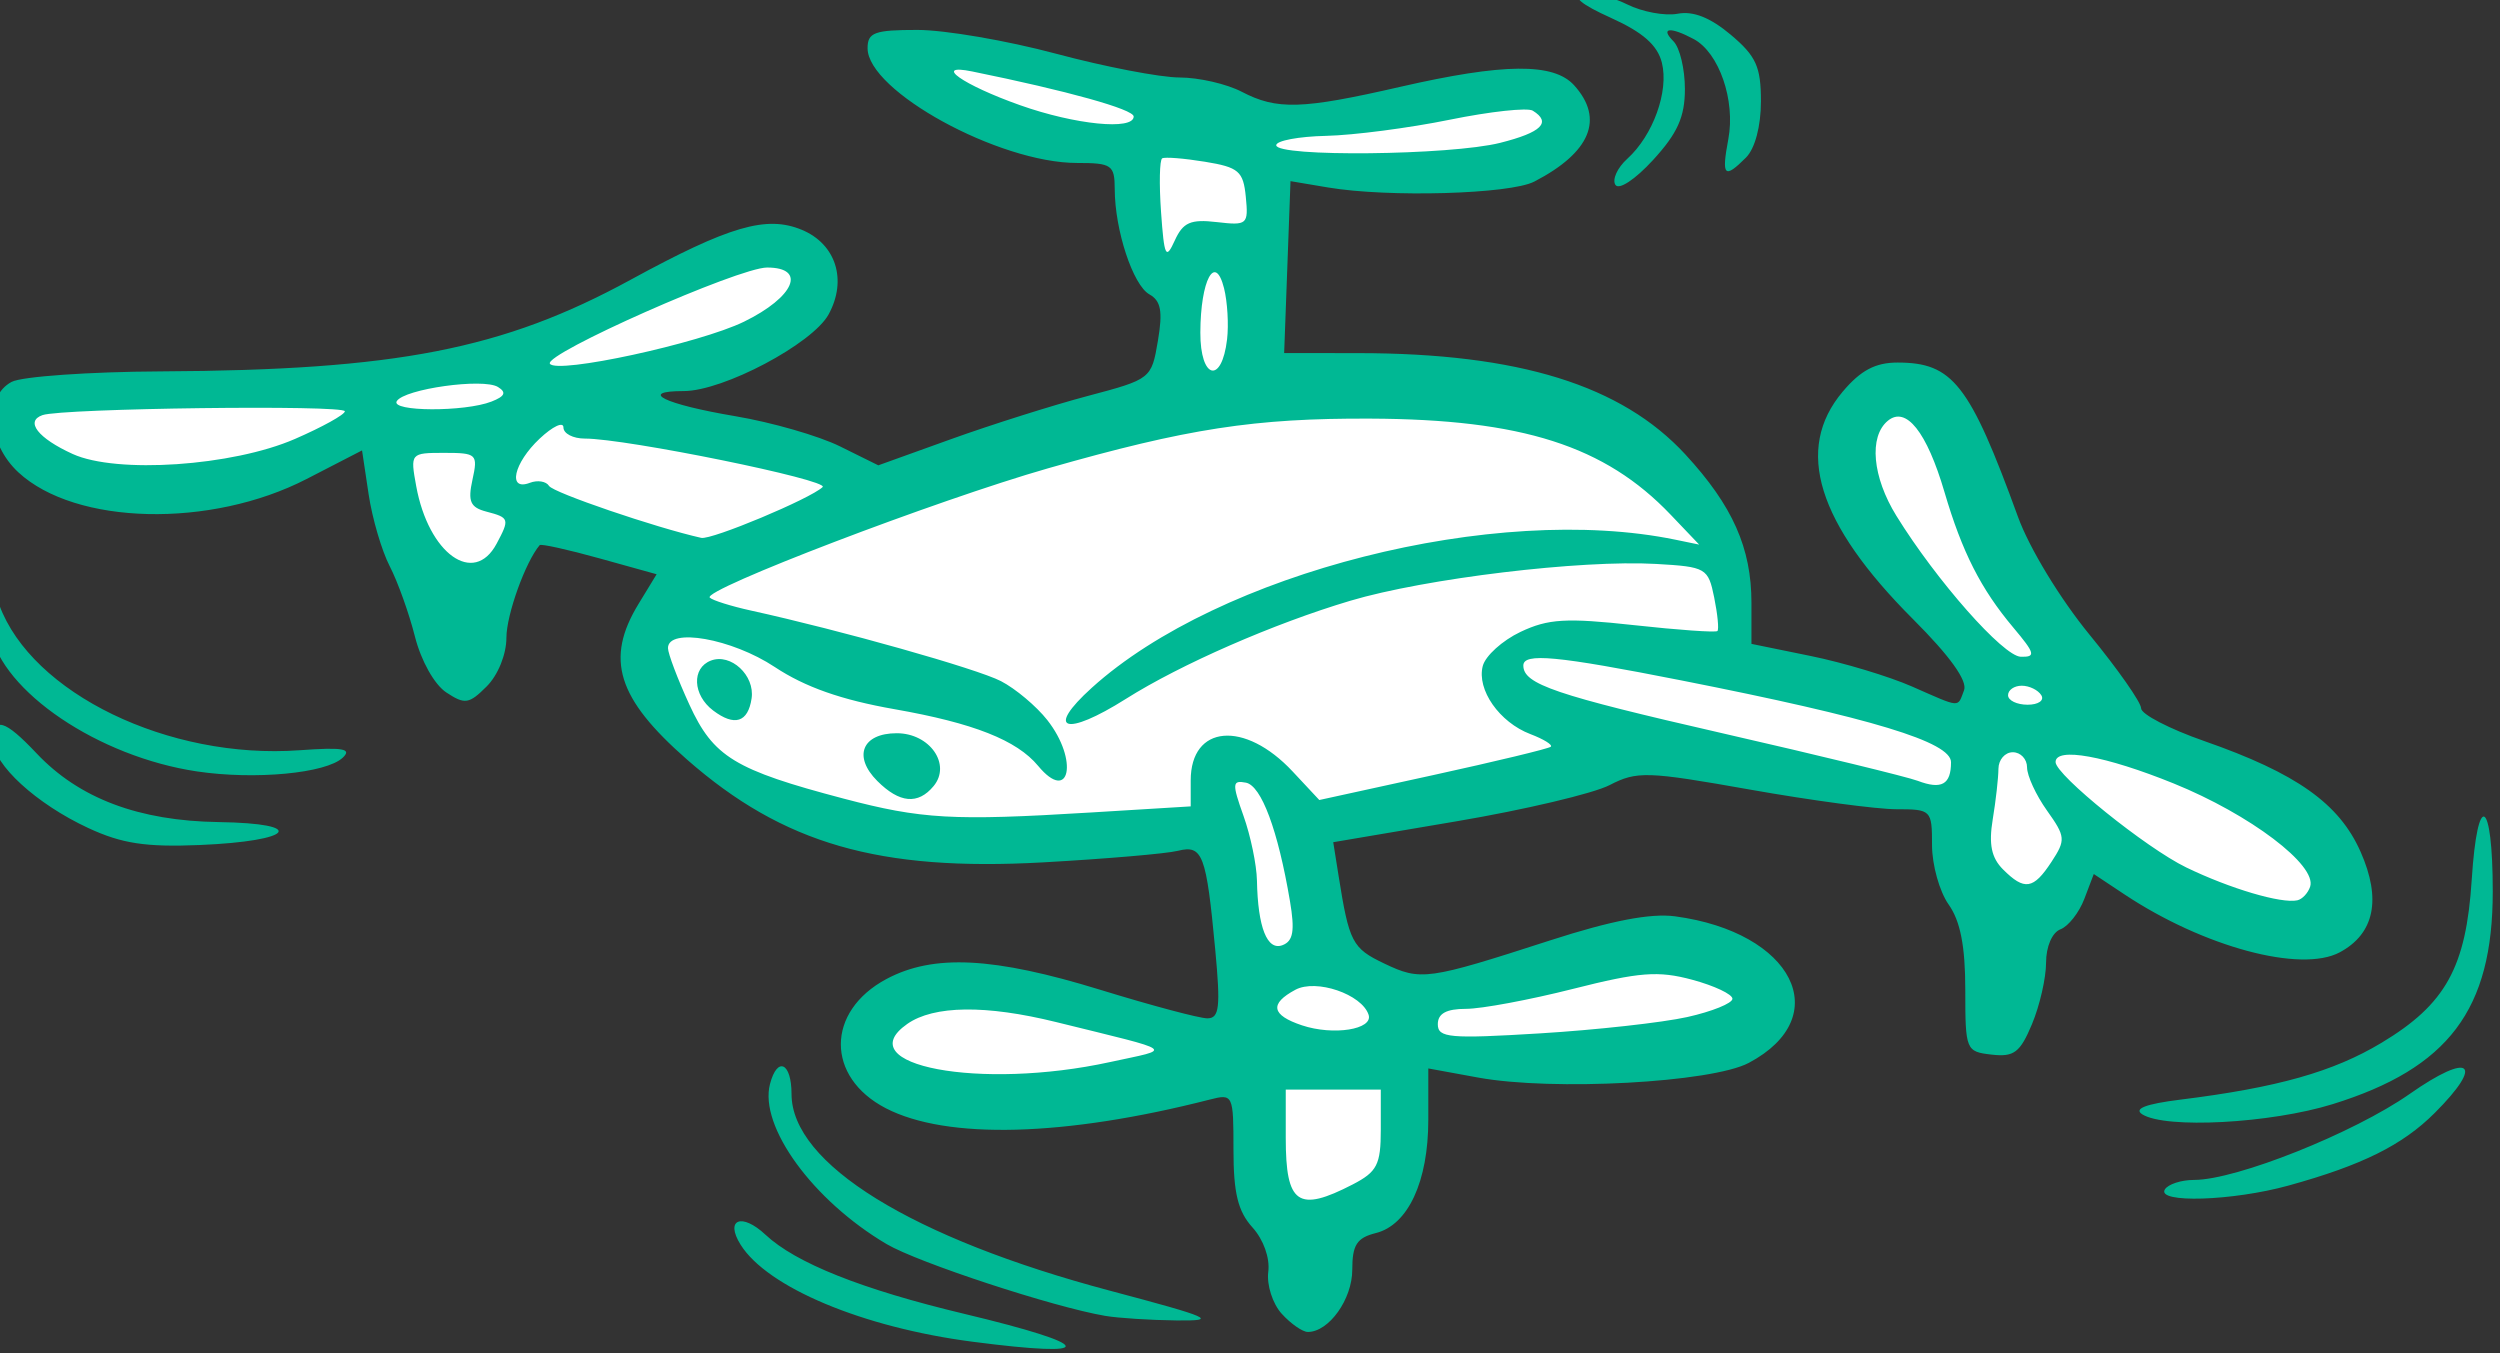 <?xml version="1.0" ?><svg height="167.147mm" viewBox="0 0 308.792 167.147" width="308.792mm" xmlns="http://www.w3.org/2000/svg">
    <rect x="0" y="0" width="308.792" height="167.147" fill="#333333" stroke="none"/>
    <path d="m -3304.939,-1688.262 c -2.497,-15.278 14.23,-13.818 47.808,-14.267 33.578,-0.449 155.531,-16.064 155.531,-16.064 0,0 133.188,-48.642 149.165,-55.045 15.977,-6.403 26.338,18.311 17.725,29.994 -8.613,11.683 -100.983,42.014 -100.983,42.014 0,0 68.029,14.379 80.636,18.985 12.607,4.606 54.875,22.955 54.875,22.955 l 134.733,-38.233 5.492,-56.618 c 0,0 -16.851,-14.267 -16.227,-32.241 0.624,-17.974 -4.966,-33.507 -4.966,-33.507 0,0 -106.127,-16.371 -100.011,-37.94 6.116,-21.569 136.683,21.681 136.683,21.681 12.447,23.481 160.397,-14.273 162.771,-2.921 4.025,19.248 -31.206,35.723 -54.798,33.926 -23.592,-1.797 -81.552,-4.6 -81.552,-4.6 l -6.45,105.592 c 0,0 103.979,-7.077 135.934,5.055 31.955,12.132 93.102,29.18 86.24,118.109 86.631,13.775 118.722,34.67 118.722,34.67 l 4.119,-27.86 c 0,0 -108.972,-98.969 -55.547,-125.706 53.425,-26.736 43.064,32.69 50.679,54.259 7.614,21.569 54.049,93.802 54.049,93.802 0,0 128.45,39.457 109.506,84.923 -18.944,45.466 -112.841,-27.89 -112.841,-27.89 0,0 -17.214,33.902 -34.315,32.217 -17.101,-1.685 -30.832,-47.968 -30.832,-47.968 l -162.896,-30.668 c 0,0 -21.844,15.166 -54.548,19.884 -32.704,4.718 -81.899,17.705 -81.899,17.705 l 6.754,56.101 40.693,27.186 c 0,0 97.488,-24.827 120.081,-26.849 22.593,-2.022 38.945,9.661 40.818,23.703 1.872,14.042 -27.836,25.276 -51.428,26.736 -23.592,1.46 -114.608,-1.429 -114.608,-1.429 0,0 9.755,87.48 -39.925,83.436 -49.68,-4.044 -28.71,-79.76 -28.71,-79.76 0,0 -180.371,56.056 -178.249,-4.381 2.122,-60.438 163.145,-2.022 163.145,-2.022 l 11.983,-17.525 -12.108,-80.097 c 0,0 -91.371,8.088 -121.579,3.033 -30.207,-5.055 -124.248,-27.11 -139.477,-65.866 -15.229,-38.757 17.85,-61.224 17.85,-61.224 l -78.889,-24.602 c 0,0 -15.853,49.429 -30.832,45.721 -14.979,-3.707 -44.197,-92.787 -44.197,-92.787 0,0 -130.433,76.463 -168.129,6.382 z" fill="#FFFFFF" transform="translate(97.388,-38.416) matrix(0.265,0,0,0.265,779.645,538.89)"/>
    <path d="m -2856.456,-1263.227 c -51.038,-6.659 -95.551,-25.33 -107.959,-45.283 -7.335,-11.795 0.591,-14.923 11.627,-4.589 14.129,13.232 44.913,25.489 92.672,36.902 61.537,14.705 63.24,20.744 3.659,12.97 z m 144.293,-13.022 c -4.232,-4.676 -7.046,-13.453 -6.254,-19.502 0.844,-6.443 -2.216,-15.041 -7.389,-20.756 -6.734,-7.441 -8.83,-16.003 -8.83,-36.073 0,-25.873 -0.186,-26.268 -11.075,-23.483 -67.584,17.292 -122.481,18.764 -150.939,4.048 -28.09,-14.526 -27.96,-45.163 0.256,-60.244 21.911,-11.712 49.919,-10.297 99.74,5.039 23.745,7.309 46.176,13.29 49.846,13.29 5.606,0 6.192,-5.131 3.663,-32.116 -4.156,-44.356 -5.864,-48.865 -17.412,-45.967 -5.27,1.323 -33.489,3.742 -62.708,5.377 -76.59,4.285 -121.229,-8.594 -166.086,-47.919 -32.563,-28.546 -38.254,-46.849 -22.566,-72.575 l 8.41,-13.791 -26.709,-7.426 c -14.69,-4.084 -27.199,-6.848 -27.797,-6.143 -6.65,7.837 -15.505,32.477 -15.505,43.146 0,7.763 -3.907,17.417 -9.184,22.694 -8.247,8.247 -10.168,8.536 -18.827,2.831 -5.538,-3.649 -11.765,-14.74 -14.628,-26.057 -2.742,-10.837 -8.031,-25.593 -11.754,-32.791 -3.722,-7.198 -8.147,-22.287 -9.833,-33.532 l -3.066,-20.445 -25.824,13.319 c -44.672,23.039 -107.731,21.582 -134.369,-3.105 -14.369,-13.317 -16.014,-35.264 -3.158,-42.144 4.713,-2.522 36.109,-4.728 69.77,-4.901 109.581,-0.565 159.254,-10.255 218.672,-42.656 46.012,-25.092 63.372,-30.168 79.843,-23.345 15.958,6.61 21.301,23.417 12.534,39.43 -7.509,13.716 -49.135,35.746 -67.541,35.746 -21.606,0 -8.951,6.151 24.118,11.723 16.952,2.857 38.868,9.174 48.703,14.04 l 17.881,8.847 34.045,-12.249 c 18.725,-6.737 47.369,-15.782 63.654,-20.099 29.357,-7.782 29.636,-8.001 32.616,-25.642 2.33,-13.792 1.439,-18.67 -3.964,-21.693 -7.66,-4.287 -16.115,-29.966 -16.154,-49.062 -0.033,-11.236 -1.388,-12.182 -17.578,-12.182 -36.442,0 -97.623,-33.517 -97.623,-53.481 0,-7.347 3.242,-8.536 23.257,-8.526 12.791,0 41.84,4.99 64.552,11.075 22.712,6.085 48.627,11.076 57.588,11.091 8.961,0 22.002,3.005 28.981,6.645 16.447,8.578 28.036,8.225 73.693,-2.242 48.435,-11.104 71.707,-11.321 81.266,-0.759 14.139,15.623 7.653,31.292 -18.578,44.878 -11.305,5.856 -68.03,7.473 -96.131,2.74 l -17.499,-2.947 -1.479,40.061 -1.478,40.061 34.702,0.037 c 74.638,0.073 122.538,14.93 152.329,47.249 21.987,23.853 30.773,43.576 30.773,69.08 v 19.19 l 27.687,5.663 c 15.227,3.115 36.412,9.493 47.076,14.176 23.213,10.192 21.159,10.043 24.334,1.768 1.684,-4.388 -6.602,-15.935 -23.706,-33.04 -44.738,-44.738 -55.455,-79.271 -32.914,-106.06 8.391,-9.972 15.259,-13.629 25.593,-13.629 25.787,0 33.64,10.063 56.202,72.025 5.288,14.524 19.64,38.138 33.32,54.829 13.217,16.125 24.031,31.562 24.031,34.306 0,2.744 13.2,9.596 29.334,15.226 43.103,15.043 63.004,29.133 72.969,51.661 9.784,22.119 6.447,38.188 -9.728,46.845 -18.111,9.693 -63.404,-2.487 -100.282,-26.967 l -14.352,-9.527 -4.408,11.595 c -2.425,6.377 -7.428,12.754 -11.12,14.17 -3.878,1.488 -6.711,8.045 -6.711,15.533 0,7.127 -2.946,20.007 -6.546,28.624 -5.556,13.297 -8.403,15.453 -18.827,14.255 -12.017,-1.383 -12.281,-2.032 -12.281,-30.207 0,-20.297 -2.287,-32.026 -7.752,-39.747 -4.264,-6.024 -7.752,-18.483 -7.752,-27.686 0,-16.383 -0.348,-16.733 -16.61,-16.733 -9.135,0 -39.863,-4.126 -68.285,-9.169 -47.991,-8.515 -52.654,-8.663 -65.396,-2.074 -7.546,3.902 -39.613,11.486 -71.26,16.852 l -57.541,9.757 2.476,15.573 c 4.948,31.123 6.367,33.853 21.297,40.972 17.11,8.159 19.995,7.756 77.484,-10.829 28.369,-9.171 46.687,-12.694 58.068,-11.168 55.062,7.386 74.887,46.798 34.361,68.311 -17.306,9.186 -91.37,13.207 -126.119,6.845 l -23.257,-4.257 v 23.979 c 0,28.683 -9.403,48.974 -24.445,52.749 -8.873,2.227 -10.994,5.526 -10.994,17.097 0,13.757 -10.883,29 -20.704,29 -2.476,0 -7.965,-3.826 -12.197,-8.503 z m 33.121,-60.273 c 11.344,-5.866 13.07,-9.23 13.07,-25.472 v -18.713 h -22.149 -22.149 v 22.518 c 0,30.892 5.717,34.859 31.229,21.666 z m -113.181,-57.02 c 29.561,-6.455 32.193,-4.494 -25.004,-18.636 -32.856,-8.123 -57.064,-7.823 -69.463,0.862 -27.64,19.36 34.051,30.968 94.467,17.774 z m 120.571,-22.047 c -3.108,-9.568 -24.415,-16.862 -34.105,-11.676 -12.206,6.532 -11.225,11.837 3.071,16.602 14.624,4.875 33.257,1.917 31.034,-4.926 z m 148.542,1.046 c 11.573,-2.585 21.042,-6.418 21.042,-8.518 0,-2.099 -8.444,-6.091 -18.763,-8.869 -15.826,-4.262 -24.518,-3.595 -55.536,4.259 -20.225,5.121 -42.68,9.312 -49.9,9.312 -9.146,0 -13.127,2.176 -13.127,7.174 0,6.348 5.483,6.838 47.621,4.258 26.191,-1.603 57.089,-5.03 68.662,-7.615 z m -185.196,-54.027 c -5.585,-33.056 -13.309,-53.821 -20.54,-55.214 -6.378,-1.228 -6.495,0.395 -1.114,15.48 3.306,9.268 6.126,22.832 6.266,30.142 0.42,21.904 4.765,32.868 11.935,30.117 4.977,-1.91 5.785,-6.716 3.453,-20.525 z m 475.503,-6.726 c 3.323,-9.97 -28.049,-33.705 -63.592,-48.111 -31.765,-12.875 -55.059,-17.098 -55.059,-9.982 0,6.02 42.221,40.072 60.895,49.112 20.417,9.884 44.321,16.959 51.789,15.328 2.284,-0.499 4.969,-3.355 5.966,-6.347 z m -120.558,-11.573 c 6.71,-10.241 6.578,-11.735 -2.113,-23.94 -5.098,-7.16 -9.269,-16.199 -9.269,-20.086 0,-3.888 -2.99,-7.068 -6.645,-7.068 -3.655,0 -6.667,3.489 -6.694,7.752 -0.033,4.264 -1.228,14.881 -2.67,23.593 -1.908,11.536 -0.605,17.856 4.795,23.257 10.008,10.007 14.163,9.363 22.595,-3.507 z m -448.411,-22.974 47.202,-2.888 v -12.074 c 0,-25.95 25.1,-28.171 47.499,-4.204 l 12.441,13.312 53.09,-11.614 c 29.199,-6.388 53.865,-12.339 54.812,-13.225 0.947,-0.885 -3.337,-3.533 -9.52,-5.884 -14.432,-5.487 -25.078,-20.713 -22.193,-31.742 1.239,-4.739 9.154,-11.89 17.588,-15.893 12.905,-6.124 21.284,-6.623 52.872,-3.152 20.645,2.268 38.16,3.502 38.92,2.741 0.761,-0.761 0.08,-7.795 -1.511,-15.632 -2.788,-13.722 -3.788,-14.3 -27.097,-15.635 -34.923,-2 -107.514,6.742 -142.501,17.161 -35.605,10.604 -79.027,29.589 -104.61,45.739 -28.275,17.849 -37.869,14.692 -15.843,-5.215 59.325,-53.617 188.128,-86.286 271.975,-68.983 l 11.074,2.285 -13.29,-13.938 c -30.616,-32.109 -69.25,-44.476 -139.905,-44.782 -54.02,-0.233 -85.254,4.579 -150.25,23.152 -51.769,14.794 -161.326,56.666 -157.714,60.278 1.276,1.275 9.873,3.98 19.106,6.011 42.19,9.279 105.421,27.128 116.622,32.92 6.789,3.511 16.507,11.676 21.595,18.144 14.661,18.638 10.537,39.203 -4.281,21.348 -9.945,-11.982 -30.104,-19.939 -66.911,-26.411 -24.835,-4.366 -41.724,-10.316 -55.859,-19.679 -19.986,-13.238 -49.751,-18.508 -49.751,-8.808 0,2.537 4.485,14.386 9.967,26.331 11.211,24.428 21.06,30.428 71.985,43.85 36.234,9.55 50.859,10.378 114.487,6.485 z m -98.882,-14.731 c -11.444,-11.444 -7.035,-22.25 9.077,-22.25 15.409,0 25.544,14.552 17.166,24.647 -7.265,8.754 -15.879,7.967 -26.244,-2.397 z m -76.515,-32.855 c -9.527,-7.221 -10.094,-19.783 -1.051,-23.253 9.302,-3.569 20.576,6.894 18.984,17.619 -1.664,11.206 -7.968,13.187 -17.933,5.634 z m 576.986,24.119 c 0,-9.417 -36.673,-20.546 -125.597,-38.114 -58.277,-11.513 -73.746,-12.971 -73.746,-6.951 0,8.689 14.671,13.675 93.027,31.618 45.074,10.321 85.939,20.275 90.812,22.119 11.086,4.196 15.504,1.724 15.504,-8.672 z m 42.084,-31.233 c -1.506,-2.437 -5.611,-4.43 -9.121,-4.43 -3.511,0 -6.383,1.993 -6.383,4.43 0,2.436 4.104,4.43 9.121,4.43 5.016,0 7.889,-1.993 6.383,-4.43 z m -13.056,-31.54 c -15.106,-17.952 -23.856,-35.18 -32.081,-63.162 -8.255,-28.087 -17.928,-40.247 -26.413,-33.205 -8.9,7.386 -7.197,26.181 4.018,44.326 18.628,30.142 49.791,65.442 57.959,65.652 7.128,0.183 6.692,-1.518 -3.483,-13.611 z m -706.949,-39.046 c 6.18,-11.546 5.98,-12.183 -4.693,-14.974 -7.574,-1.981 -8.775,-4.72 -6.536,-14.913 2.611,-11.887 1.978,-12.487 -13.156,-12.487 -15.755,0 -15.873,0.14 -13.071,15.504 5.749,31.522 26.86,46.667 37.455,26.87 z m 151.97,-26.431 c 3.381,-3.25 -91.65,-22.629 -110.838,-22.602 -5.482,0 -9.967,-2.327 -9.967,-5.188 0,-2.861 -4.984,-0.52 -11.075,5.202 -12.157,11.421 -15.09,24.638 -4.572,20.601 3.576,-1.373 7.603,-0.716 8.947,1.459 1.943,3.143 49.733,19.45 70.933,24.203 4.766,1.069 50.926,-18.248 56.572,-23.674 z m -245.948,-22.428 c 12.791,-5.561 23.26,-11.361 23.263,-12.889 0,-3.089 -131.734,-1.427 -140.934,1.778 -8.245,2.872 -2.114,10.755 14.102,18.13 20.467,9.309 74.424,5.651 103.57,-7.02 z m 91.625,-17.428 c 6.265,-2.453 7.073,-4.277 3.008,-6.789 -6.878,-4.251 -43.645,0.887 -47.17,6.593 -3.054,4.942 31.651,5.096 44.163,0.196 z m 117.685,-37.229 c 23.51,-11.483 29.369,-25.242 10.751,-25.242 -13.214,0 -104.07,40.241 -101.23,44.836 3.075,4.975 69.734,-9.461 90.479,-19.594 z m 225.16,8.213 c 0.799,-6.807 0.163,-17.513 -1.412,-23.791 -4.153,-16.547 -10.962,-3.848 -11.048,20.608 -0.077,21.766 9.976,24.335 12.46,3.184 z m -4.818,-54.638 c 14.224,1.661 14.814,1.149 13.548,-11.745 -1.176,-11.976 -3.303,-13.805 -19.043,-16.378 -9.746,-1.593 -18.716,-2.305 -19.935,-1.583 -1.218,0.723 -1.458,11.97 -0.533,24.995 1.482,20.872 2.24,22.453 6.386,13.328 3.857,-8.487 7.385,-10.04 19.577,-8.616 z m 132.083,-36.93 c 19.332,-4.868 24.063,-9.533 15.214,-15.001 -2.457,-1.518 -19.899,0.384 -38.761,4.229 -18.862,3.844 -44.76,7.222 -57.551,7.508 -12.791,0.286 -23.257,2.252 -23.257,4.37 0,5.588 81.19,4.728 104.354,-1.105 z m -170.802,-12.286 c 0,-3.348 -30.819,-11.942 -75.307,-20.998 -18.628,-3.792 -4.37,6.249 22.323,15.72 25.707,9.122 52.984,11.839 52.984,5.278 z m -13.29,559.026 c -24.149,-4.099 -87.252,-24.827 -101.886,-33.468 -34.321,-20.263 -59.502,-54.841 -54.333,-74.608 3.413,-13.05 10.034,-9.976 10.034,4.66 0,32.494 56.108,67.158 148.4,91.681 47.337,12.579 50.733,14.097 31.009,13.87 -12.182,-0.14 -27.133,-1.101 -33.224,-2.135 z m 493.927,-58.931 c 1.506,-2.436 7.641,-4.43 13.634,-4.43 19.659,0 74.457,-21.852 100.434,-40.049 28.325,-19.843 35.193,-14.652 11.699,8.842 -15,15 -33.883,24.374 -68.179,33.845 -26.085,7.204 -61.616,8.309 -57.588,1.792 z m -10.537,-35.013 c -4.127,-2.614 1.619,-4.829 17.719,-6.831 45.329,-5.637 71.292,-12.973 93.822,-26.512 29.899,-17.967 39.402,-35.157 42.024,-76.014 2.698,-42.039 9.801,-38.032 9.801,5.53 0,55.013 -20.585,82.336 -74.667,99.103 -28.954,8.977 -77.872,11.582 -88.7,4.725 z m -957.384,-133.447 c -24.162,-11.22 -44.298,-29.663 -44.298,-40.572 0,-11.506 5.371,-9.973 20.213,5.767 19.802,21.001 47.609,31.499 84.877,32.043 41.846,0.611 34.977,8.882 -8.883,10.696 -25.101,1.038 -36.259,-0.667 -51.908,-7.934 z m 50.699,-26.371 c -45.857,-6.828 -90.891,-37.236 -96.217,-64.967 -2.339,-12.177 0.726,-21.719 4.059,-12.638 15.128,41.214 78.997,72.139 139.891,67.734 20.302,-1.468 24.651,-0.723 20.201,3.462 -7.771,7.308 -40.903,10.434 -67.934,6.408 z m 661.097,-273.428 c -1.547,-2.503 0.945,-7.952 5.538,-12.108 12.046,-10.901 19.475,-31.523 16.141,-44.806 -2.054,-8.185 -8.877,-14.188 -23.758,-20.905 -13.967,-6.303 -18.311,-9.97 -13.125,-11.077 4.263,-0.91 13.553,1.239 20.644,4.776 7.09,3.537 17.705,5.511 23.588,4.386 7.235,-1.383 15.246,1.784 24.762,9.792 11.823,9.948 14.067,14.903 14.067,31.06 0,11.57 -2.772,21.996 -6.961,26.185 -10.151,10.151 -11.494,8.745 -8.237,-8.617 3.383,-18.03 -4.319,-40.289 -16.127,-46.609 -10.986,-5.88 -15.823,-5.338 -9.429,1.055 2.924,2.924 5.316,12.92 5.316,22.214 0,12.984 -3.429,20.64 -14.803,33.051 -8.413,9.18 -16.016,14.188 -17.615,11.601 z" fill="#00B894" transform="translate(97.388,-38.416) matrix(0.265,0,0,0.265,779.645,538.89)"/>
</svg>